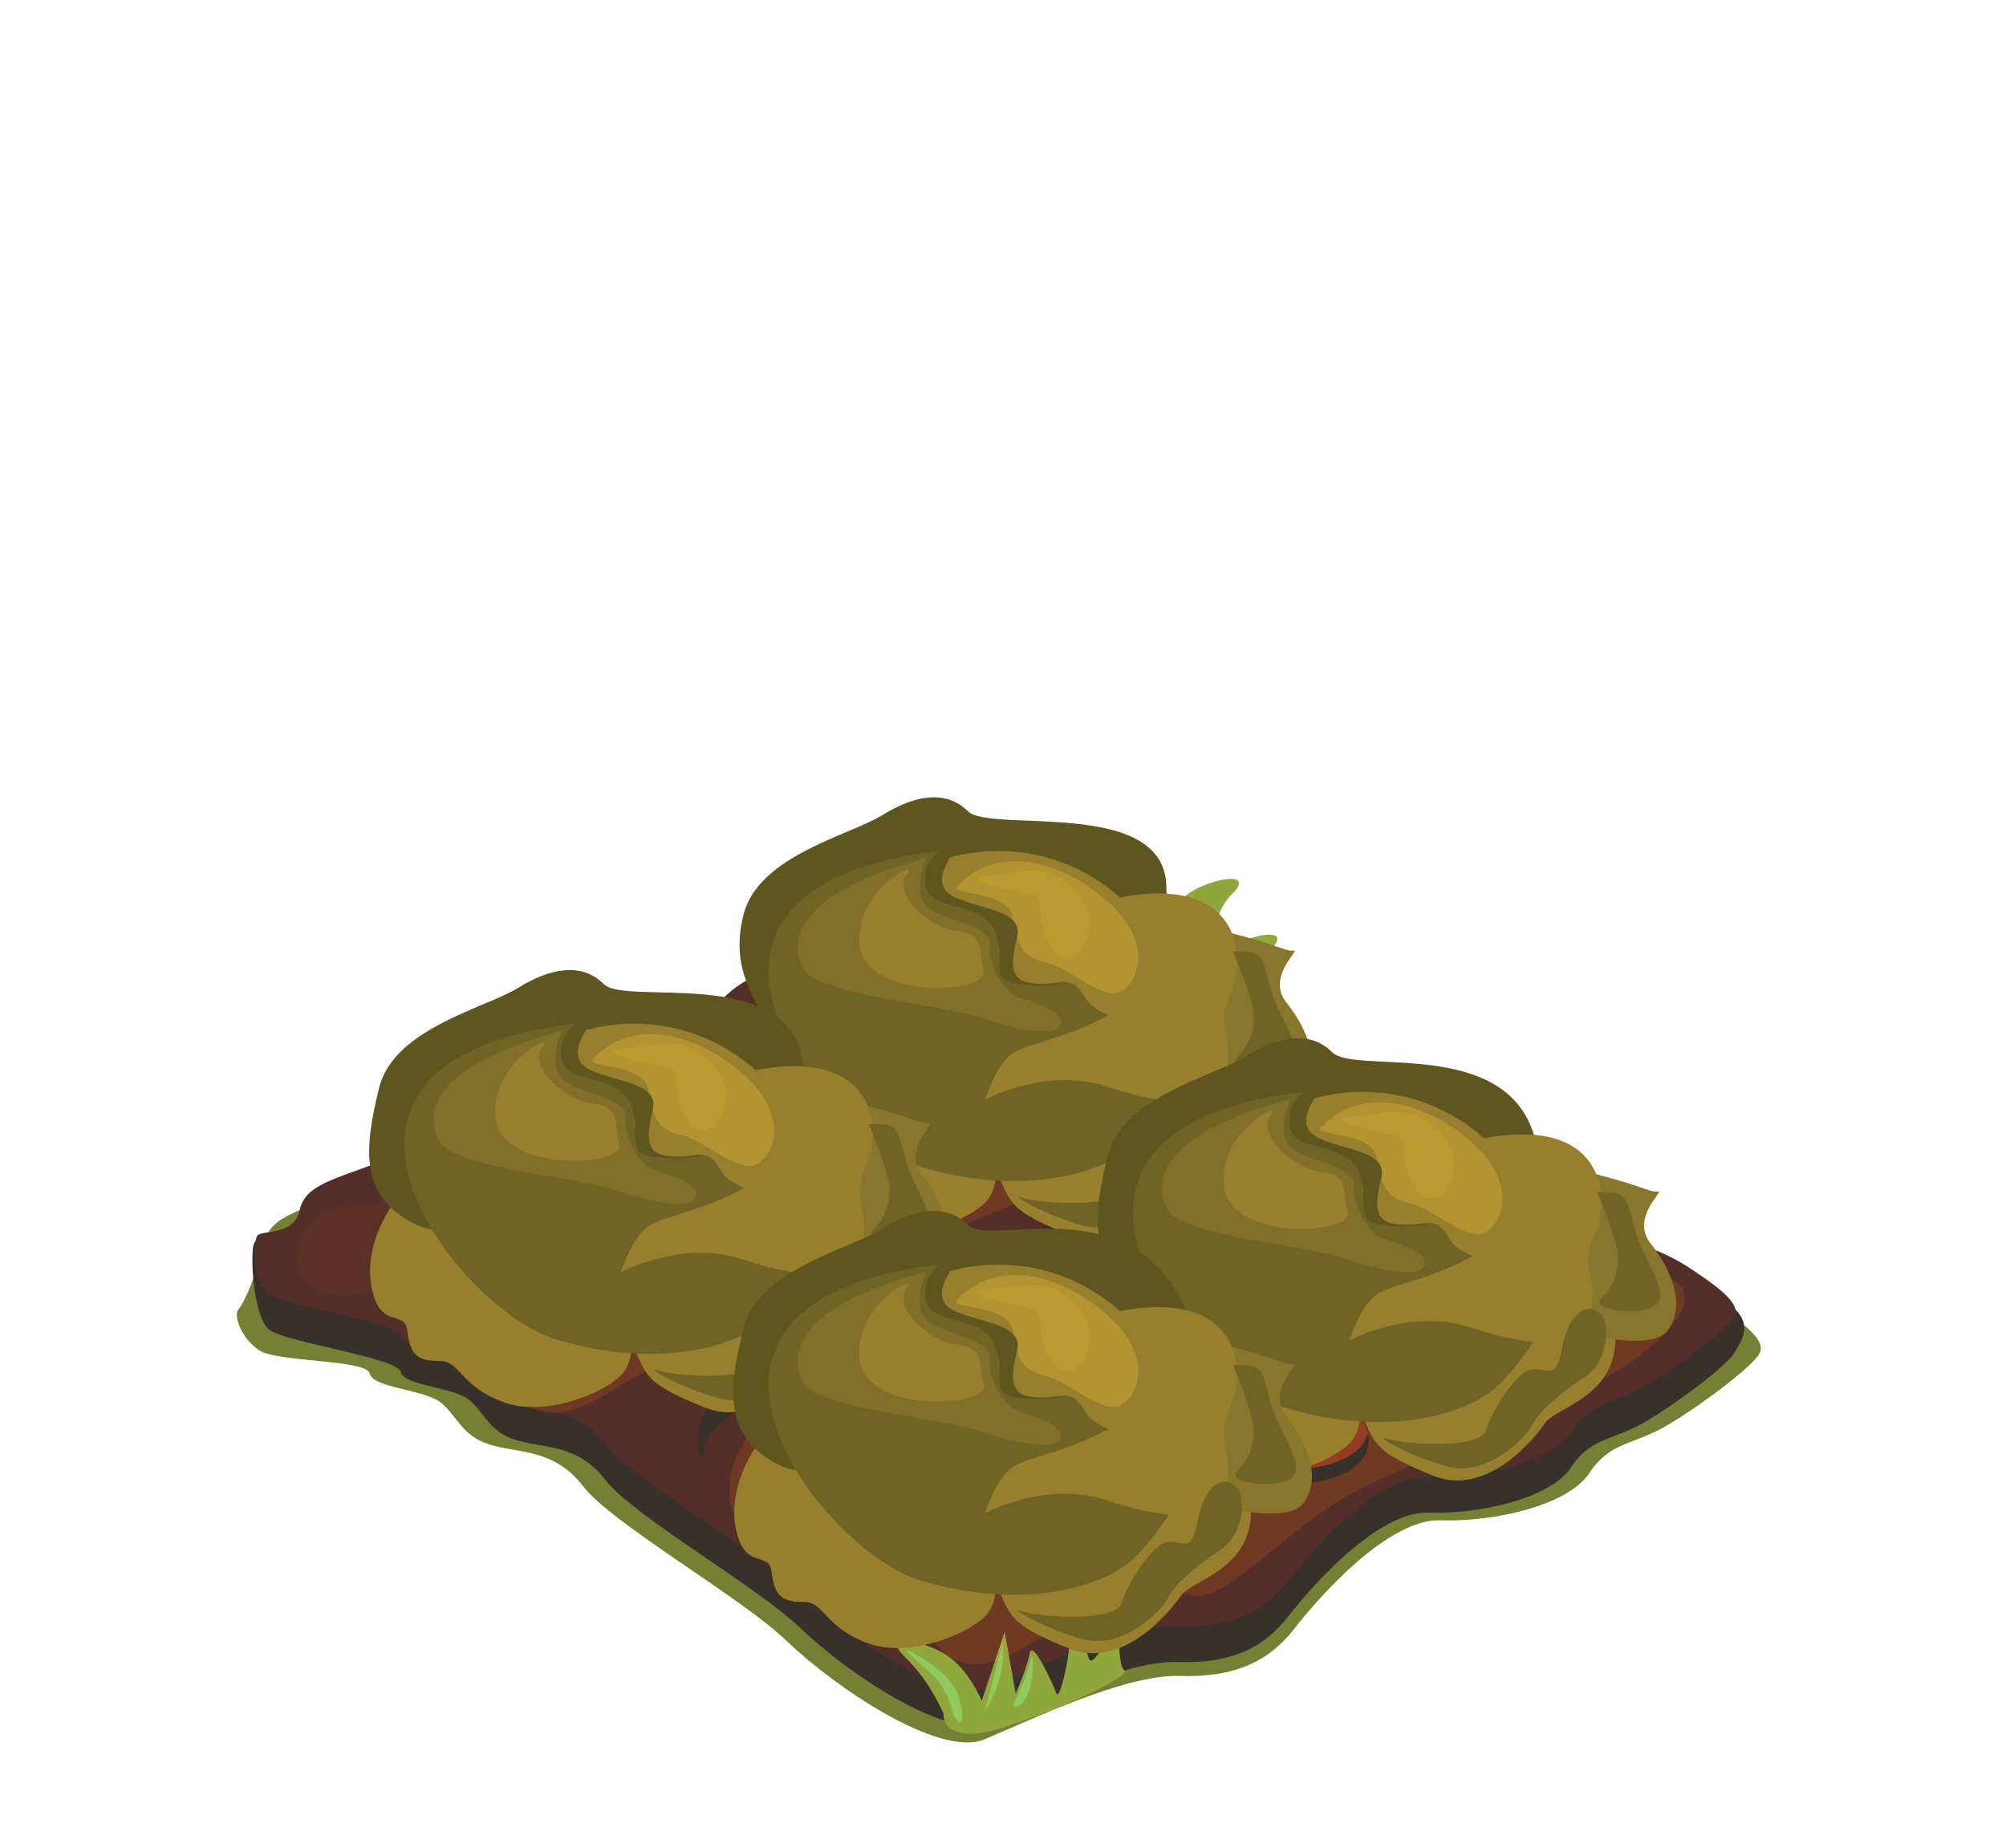 <?xml version="1.0" encoding="UTF-8" standalone="no"?>
<svg xmlns="http://www.w3.org/2000/svg" width="100%" height="100%" viewBox="-10 0 380 350" version="1.1" style="clip-rule:evenodd;fill-rule:evenodd;stroke-linejoin:round;stroke-miterlimit:2" id="svg311">
    <g transform="translate(34.867,151.029)" style="clip-rule:evenodd;display:inline;fill-rule:evenodd;stroke-linejoin:round;stroke-miterlimit:2" id="stage-4">
        <path d="m 181.134,37.299 -0.36,-1.079 c 0.243,0.141 0.462,0.275 0.664,0.404 -0.199,0.417 -0.304,0.675 -0.304,0.675 z m -6.44,-1.384 c 0,0 -0.564,-1.283 -1.185,-2.904 0.567,0.203 1.1,0.401 1.601,0.596 z m -7.681,-0.047 c -0.411,1.146 -1.379,-2.199 -2.014,-5.73 1.324,0.479 2.657,0.941 3.984,1.369 -0.889,1.743 -1.695,3.594 -1.97,4.361 z m -6.152,-6.676 c -0.362,1.156 -1.301,0.059 -2.289,-1.569 0.807,0.342 1.633,0.68 2.479,1.018 -0.073,0.193 -0.139,0.381 -0.19,0.551 z m 26.838,-0.504 c -1.632,1.094 -2.984,2.644 -4.033,4.128 0.523,-4.792 1.767,-11.507 4.738,-14.37 4.857,-4.691 -3.785,-3.132 -7.97,-0.323 -4.183,2.807 -6.567,8.61 -6.567,8.61 l -4.338,-13.026 -2.1,11.644 c 0,0 -2.136,-4.837 -2.642,-7.601 -0.506,-2.763 -4.364,5.671 -5.041,7.552 -0.673,1.882 -2.846,-8.305 -2.589,-11.597 0.26,-3.295 -2.774,2.393 -3.562,4.921 -0.789,2.529 -4.327,-5.678 -5.143,-6.716 -0.816,-1.035 -0.142,8.212 -1.631,9.058 -0.839,0.476 2.862,2.681 8.341,5.17 -0.116,2.329 -0.315,4.961 -1.075,5.396 -1.488,0.845 11.409,7.177 23.122,10.845 11.708,3.671 13.351,6.325 13.351,6.325 0,0 0.248,-15.005 5.106,-19.695 4.861,-4.69 -3.781,-3.13 -7.967,-0.321 z" style="fill:#8fa73d;fill-rule:nonzero" id="path2-7"/>
        <path d="M 279.153,95.459 C 272.298,91.001 263.725,89.973 259.61,83.46 255.496,76.944 248.98,69.057 233.206,62.542 217.436,56.027 212.978,57.058 206.12,53.626 199.26,50.198 177.316,34.08 162.916,29.967 153.302,27.222 149.885,18.654 140.285,25.51 c -9.6,6.858 -20.229,12.346 -30.518,10.974 -10.284,-1.372 -17.83,2.056 -21.943,7.199 -4.117,5.144 -6.173,5.829 -12.687,5.144 -6.514,-0.686 -7.886,1.713 -14.401,5.486 -6.517,3.773 -9.944,0.685 -17.147,3.429 C 36.39,60.484 31.588,63.228 30.222,69.057 28.845,74.886 29.189,71.801 19.93,75.229 10.675,78.658 6.215,79.687 5.185,84.488 4.16,89.287 1.363,95.921 0.332,96.95 c -1.027,1.03 0.357,5.333 3.785,7.732 3.43,2.4 20.497,1.75 21.07,4.493 0.575,2.744 10.518,2.968 13.604,5.6 3.086,2.629 3.771,6.058 8.915,7.771 5.144,1.716 12.341,0.689 17.829,7.889 5.487,7.198 29.831,20.917 38.746,29.487 8.917,8.572 28.804,22.116 37.375,18.515 8.572,-3.599 26.589,-12.343 36.956,-12 10.364,0.343 16.878,-2.741 21.677,-8.915 4.802,-6.17 17.833,-20.915 27.773,-20.573 9.945,0.345 24.004,-2.745 28.119,-8.917 4.115,-6.17 8.229,-5.141 15.086,-9.256 6.859,-4.115 15.774,-10.973 17.147,-13.374 1.367,-2.399 -2.403,-5.486 -9.261,-9.943 z" style="fill:#758035;fill-rule:nonzero" id="path4-9"/>
        <path d="m 281.52,95.14 c -6.581,-4.279 -21.554,-4.723 -25.504,-10.976 -3.948,-6.252 -10.198,-13.82 -25.335,-20.072 -15.139,-6.252 -19.418,-5.266 -25.998,-8.557 -6.579,-3.291 -27.642,-18.756 -41.464,-22.706 -9.221,-2.635 -12.503,-10.858 -21.718,-4.276 -9.213,6.581 -19.413,11.846 -29.286,10.529 -9.87,-1.316 -17.111,1.975 -21.059,6.911 -3.95,4.936 -5.925,5.596 -12.175,4.936 -6.254,-0.658 -7.569,1.646 -13.82,5.264 -6.253,3.621 -9.546,0.66 -16.455,3.292 -6.911,2.632 -11.517,5.264 -12.833,10.859 -1.317,5.594 -0.988,2.633 -9.872,5.924 -8.884,3.291 -13.163,4.276 -14.15,8.883 -0.59,2.754 -3.149,1.552 -5.323,0.35 -1.463,-0.809 -2.752,-1.618 -3.149,-1.221 -0.987,0.987 -0.414,14.363 2.878,16.666 3.29,2.306 24.24,5.266 24.79,7.898 0.548,2.634 10.091,2.848 13.051,5.374 2.962,2.524 3.621,5.813 8.556,7.46 4.937,1.646 11.848,0.657 17.114,7.567 5.263,6.91 28.628,20.076 37.182,28.301 8.557,8.227 27.643,21.225 35.87,17.769 8.225,-3.454 25.517,-11.846 35.463,-11.517 9.947,0.33 16.199,-2.633 20.805,-8.555 4.607,-5.922 17.112,-20.073 26.654,-19.744 9.546,0.328 23.036,-2.633 26.984,-8.556 3.951,-5.922 7.899,-4.937 14.479,-8.885 6.582,-3.948 15.137,-10.529 16.453,-12.833 1.316,-2.303 4.445,-5.808 -2.138,-10.085 z" style="fill:#37302b;fill-rule:nonzero" id="path6-54"/>
        <path d="M 274.774,88.887 C 268.192,84.61 259.966,83.622 256.016,77.369 252.068,71.116 245.818,63.549 230.681,57.297 215.542,51.045 211.263,52.031 204.683,48.74 198.104,45.451 177.041,29.984 163.219,26.034 153.998,23.4 150.716,15.179 141.501,21.758 c -9.213,6.582 -19.413,11.847 -29.286,10.528 -9.87,-1.315 -17.111,1.976 -21.059,6.911 -3.95,4.937 -5.925,5.595 -12.175,4.937 -6.254,-0.657 -7.569,1.646 -13.82,5.265 -6.253,3.62 -9.546,0.66 -16.455,3.292 -6.911,2.632 -11.517,5.264 -12.833,10.858 -1.317,5.594 -0.988,2.634 -9.872,5.922 -8.884,3.292 -13.163,4.279 -14.15,8.886 -0.987,4.606 -6.912,3.619 -7.899,4.606 -0.987,0.988 -0.987,8.885 2.305,11.189 3.29,2.304 24.24,5.265 24.79,7.897 0.548,2.633 10.091,2.848 13.051,5.373 2.962,2.525 3.621,5.817 8.556,7.46 4.937,1.648 11.848,0.658 17.114,7.57 5.263,6.91 28.628,20.073 37.182,28.3 8.557,8.226 27.643,21.224 35.87,17.77 8.225,-3.457 25.517,-11.847 35.463,-11.52 9.947,0.331 16.199,-2.631 20.805,-8.554 4.607,-5.923 17.112,-20.074 26.654,-19.744 9.546,0.328 23.036,-2.633 26.984,-8.556 3.951,-5.922 7.899,-4.935 14.479,-8.884 6.582,-3.949 15.137,-10.53 16.453,-12.834 1.316,-2.303 -2.305,-5.266 -8.884,-9.543 z" style="fill:#542f29;fill-rule:nonzero" id="path8-4"/>
        <path d="m 168.155,165.384 c -1.49,-0.845 -0.813,-10.095 -1.634,-9.058 -0.814,1.038 -4.353,9.247 -5.142,6.717 -0.789,-2.529 -3.821,-8.218 -3.563,-4.925 0.261,3.295 -1.915,13.482 -2.588,11.601 -0.675,-1.883 -4.533,-10.316 -5.044,-7.553 -0.501,2.764 -2.639,7.601 -2.639,7.601 l -2.099,-11.644 -4.339,13.027 c 0,0 -2.383,-5.804 -6.566,-8.611 -4.184,-2.808 -12.826,-4.368 -7.969,0.321 4.858,4.692 7.28,10.711 7.28,10.711 0,0 -0.531,6.329 11.179,2.661 11.713,-3.67 24.614,-10.003 23.124,-10.848 z" style="fill:#8fa73d;fill-rule:nonzero" id="path10-5"/>
        <path d="m 139.87,164.155 c -3.381,0 -6.002,-1.594 -7.46,-4.134 4.692,-1.379 8.668,-3.766 9.979,-5.64 0.832,-1.194 1.148,-2.453 1.277,-3.428 0.343,0.022 0.687,0.041 1.025,0.056 0.021,0.046 0.042,0.094 0.064,0.142 1.569,3.531 2.364,5.249 7.845,7.89 -2.265,1.332 -4.403,2.562 -6.363,3.471 l -0.791,-4.389 -1.806,5.423 c -0.381,0.121 -0.752,0.223 -1.115,0.304 -0.928,0.207 -1.815,0.305 -2.655,0.305 z m 42.079,-12.86 c -0.455,0 -0.885,-0.069 -1.286,-0.214 -0.437,-0.158 -0.876,-0.295 -1.316,-0.412 2.536,-2.264 10.139,-4.431 12.212,-11.393 1.464,-4.902 -0.155,-9.011 -1.484,-11.304 0.092,0.022 0.185,0.044 0.278,0.064 l 0.001,0.001 c 0.007,0.005 0.014,0.01 0.021,0.015 0.002,0.001 0.004,0.003 0.006,0.004 0.007,0.005 0.013,0.01 0.02,0.015 0.004,0.003 0.008,0.006 0.012,0.008 0.003,0.003 0.006,0.005 0.009,0.007 1.669,1.196 4.229,2.045 8.033,2.091 h 0.008 c 0.036,0.001 0.073,0.001 0.11,0.001 h 0.01 c 0.012,0 0.023,0.001 0.034,0.001 h 0.165 c 0.331,0 0.671,-0.006 1.021,-0.018 0.163,-0.006 0.329,-0.013 0.497,-0.021 0.019,-10e-4 0.039,-0.002 0.059,-0.003 0.007,-0.001 0.013,-0.001 0.019,-0.001 0.016,-0.001 0.03,-0.002 0.046,-0.003 0.005,0 0.01,0 0.016,-0.001 0.019,-0.001 0.038,-0.002 0.057,-0.003 0.007,0 0.012,0 0.018,-0.001 0.014,0 0.028,-10e-4 0.041,-0.002 0.008,0 0.015,-0.001 0.022,-0.001 0.019,-0.001 0.036,-0.002 0.055,-0.003 0.006,-0.001 0.013,-0.001 0.018,-0.002 0.014,0 0.028,-0.001 0.042,-0.002 0.008,0 0.015,-0.001 0.023,-0.001 0.014,-10e-4 0.029,-0.002 0.044,-0.003 0.008,-0.001 0.016,-0.001 0.024,-0.002 0.015,0 0.028,-0.001 0.042,-0.002 0.009,-0.001 0.018,-0.001 0.027,-0.002 0.01,-0.001 0.024,-0.001 0.034,-0.002 0.009,-0.001 0.016,-0.001 0.025,-0.002 0.016,-0.001 0.034,-0.002 0.051,-0.003 0.008,-0.001 0.017,-0.001 0.025,-0.002 0.012,-10e-4 0.022,-10e-4 0.033,-0.002 0.008,0 0.017,-0.001 0.025,-0.002 0.013,-0.001 0.025,-0.001 0.038,-0.002 0.015,-10e-4 0.029,-0.002 0.045,-0.003 0.007,-0.001 0.015,-0.001 0.022,-0.002 0.012,-0.001 0.023,-0.002 0.034,-0.002 0.005,-0.001 0.012,-0.001 0.017,-0.002 0.025,-0.002 0.051,-0.003 0.076,-0.005 0.001,0 0.003,-0.001 0.004,-0.001 0.014,-0.001 0.027,-0.002 0.04,-0.003 h 0.012 c 0.042,-0.004 0.083,-0.007 0.125,-0.01 0.003,0 0.006,-0.001 0.008,-0.001 6.068,-0.482 9.677,-2.222 11.484,-4.371 0.001,-0.002 0.003,-0.005 0.005,-0.006 0.003,-0.004 0.006,-0.008 0.009,-0.012 0.005,-0.006 0.011,-0.012 0.016,-0.018 0.001,-10e-4 0.002,-0.003 0.002,-0.004 1.949,-2.349 1.756,-5.179 0.268,-7.389 0.148,0.008 0.295,0.015 0.442,0.022 0.021,0.047 0.042,0.094 0.064,0.143 1.632,3.668 2.428,5.38 8.51,8.203 -3.396,1.397 -7.012,3.027 -11.331,5.362 -11.354,6.137 -22.685,19.302 -28.987,19.301 z m 3.004,-25.463 -2.67,-0.125 c 0.294,-0.355 0.592,-0.719 0.892,-1.091 0.521,0.407 1.107,0.816 1.778,1.216 z m 73.735,-15.569 c 0.796,-1.064 1.451,-2.287 1.875,-3.71 2.264,-7.584 -2.852,-13.27 -2.852,-13.27 l -8.039,-0.374 c -0.008,-0.095 -0.02,-0.189 -0.036,-0.279 4.067,-2.28 8.006,-3.333 12.227,-3.333 1.828,0 3.708,0.198 5.673,0.578 10.198,1.973 6.606,7.526 3.617,10.859 -3.753,4.188 -7.898,7.054 -12.465,9.529 z" style="fill:#6f3923;fill-rule:nonzero" id="path12-5"/>
        <path d="m 143.64,163.546 1.806,-5.423 0.791,4.389 c -0.905,0.42 -1.772,0.772 -2.597,1.034 z" style="fill:#a1a438;fill-rule:nonzero" id="path14-2"/>
        <path d="m 231.338,97.323 c -8.885,7.451 -16.452,3.74 -28.626,3.74 -12.178,0 -16.458,9.542 -23.036,16.674 -6.584,7.128 -33.568,11.955 -46.07,16.56 -12.505,4.608 -7.57,18.76 -7.241,12.835 0.329,-5.924 19.743,-17.44 36.527,-17.77 16.784,-0.33 24.021,-17.77 31.919,-21.94 7.901,-4.168 21.059,-2.41 28.63,-2.08 7.569,0.328 22.044,-18.429 22.044,-18.429 3.341,-4.046 -5.261,2.962 -14.147,10.41 z" style="fill:#37302b;fill-rule:nonzero" id="path16-3"/>
        <path d="m 94.224,135.655 c -1.417,-3.034 -1.316,-7.198 0.88,-11.568 0.497,-0.987 0.958,-1.851 1.404,-2.609 0.461,0.657 0.997,1.285 1.615,1.88 -2.017,3.01 -3.962,7.616 -3.899,12.297 z" style="fill:#6f3923;fill-rule:nonzero" id="path18-1"/>
        <path d="m 193.497,73.621 c -8.886,7.451 -16.456,3.739 -28.631,3.739 -12.175,0 -16.452,9.544 -23.033,16.671 -6.583,7.132 -33.566,11.957 -46.069,16.564 -12.506,4.608 -7.569,18.757 -7.24,12.833 0.327,-5.92 19.743,-17.44 36.528,-17.769 16.781,-0.33 24.018,-17.768 31.917,-21.939 7.897,-4.169 21.06,-2.412 28.628,-2.083 7.57,0.33 22.048,-18.429 22.048,-18.429 3.336,-4.045 -5.264,2.965 -14.148,10.413 z" style="fill:#37302b;fill-rule:nonzero" id="path20-3"/>
        <path d="m 59.941,116.571 c -1.539,0 -2.921,-0.331 -4.107,-0.931 1.506,0.274 3.103,0.509 4.72,0.913 -0.207,0.012 -0.411,0.018 -0.613,0.018 z" style="fill:#5b3f25;fill-rule:nonzero" id="path22-9"/>
        <path d="m 60.554,116.553 c -1.617,-0.404 -3.214,-0.639 -4.72,-0.913 -0.09,-0.045 -0.179,-0.093 -0.267,-0.141 0.182,0.005 0.364,0.007 0.547,0.007 7.373,0 15.317,-3.956 17.279,-6.764 0.833,-1.193 1.149,-2.453 1.279,-3.428 0.343,0.022 0.685,0.041 1.024,0.056 0.021,0.047 0.042,0.094 0.064,0.143 0.556,1.251 1.015,2.274 1.62,3.192 -5.658,3.219 -10.8,6.672 -14.782,7.56 -0.706,0.157 -1.388,0.252 -2.044,0.288 z M 138.272,80.8 c -0.377,-0.355 -0.77,-0.669 -1.174,-0.942 2.519,-1.223 4.457,-2.636 5.298,-3.838 0.832,-1.194 1.149,-2.454 1.278,-3.429 0.343,0.022 0.685,0.041 1.024,0.056 0.021,0.047 0.042,0.095 0.064,0.143 0.792,1.781 1.387,3.101 2.486,4.311 -2.897,1.124 -5.78,2.251 -8.976,3.699 z" style="fill:#6f3923;fill-rule:nonzero" id="path24-1"/>
        <path d="m 151.41,49.74 c -8.885,7.45 -16.452,3.738 -28.629,3.738 -12.174,0 -16.451,9.543 -23.036,16.673 -6.578,7.132 -33.564,11.956 -46.066,16.564 -12.505,4.606 -7.571,18.756 -7.239,12.833 0.327,-5.924 19.741,-17.441 36.525,-17.771 16.78,-0.33 24.024,-17.769 31.921,-21.938 7.895,-4.17 21.059,-2.412 28.628,-2.084 7.566,0.331 22.047,-18.426 22.047,-18.426 3.337,-4.047 -5.266,2.96 -14.151,10.411 z" style="fill:#37302b;fill-rule:nonzero" id="path26-3"/>
        <path d="m 20.099,94.377 c -6.847,0 -11.078,-4.269 -7.074,-12.235 3.103,-6.17 8.9,-3.938 15.082,-5.524 0.312,0.379 0.652,0.746 1.022,1.102 -2.41,3.596 -4.717,9.472 -3.618,15.03 0.053,0.271 0.109,0.528 0.168,0.772 -0.429,0.141 -0.848,0.259 -1.254,0.349 -1.516,0.339 -2.972,0.506 -4.326,0.506 z M 98.693,39.573 c -0.437,-0.183 -0.886,-0.353 -1.343,-0.51 0.273,-0.163 0.549,-0.318 0.829,-0.465 0.167,0.324 0.338,0.649 0.514,0.975 z" style="fill:#5b3127;fill-rule:nonzero" id="path28-2"/>
        <path d="m 70.209,89.844 c -3.733,-1.665 -8.391,1.315 -13.656,2.96 -5.264,1.647 -3.623,10.366 3.29,12.177 6.91,1.81 21.061,-10.367 10.366,-15.137 z" style="fill:#963c22;fill-rule:nonzero" id="path30-7"/>
        <path d="m 59.843,100.903 c -3.196,-0.838 -5.252,-3.158 -6.031,-5.569 -1.279,3.242 0.944,8.314 6.031,9.647 5.765,1.506 16.553,-6.709 13.771,-12.249 -1.901,4.716 -9.329,9.333 -13.771,8.171 z" style="fill:#37302b;fill-rule:nonzero" id="path32-4"/>
        <path d="m 225.908,72.544 c -3.73,-1.095 -8.393,0.866 -13.659,1.95 -5.262,1.084 -3.617,6.828 3.291,8.019 6.913,1.193 21.061,-6.827 10.368,-9.969 z" style="fill:#963c22;fill-rule:nonzero" id="path34-7"/>
        <path d="m 215.54,79.828 c -3.198,-0.552 -5.252,-2.079 -6.03,-3.668 -1.276,2.135 0.945,5.477 6.03,6.353 5.766,0.995 16.555,-4.419 13.771,-8.066 -1.897,3.106 -9.328,6.147 -13.771,5.381 z" style="fill:#37302b;fill-rule:nonzero" id="path36-0"/>
        <path d="m 160.416,27.324 c -3.735,-1.096 -8.392,0.865 -13.655,1.951 -5.266,1.082 -3.62,6.825 3.289,8.017 6.912,1.194 21.062,-6.826 10.366,-9.968 z" style="fill:#963c22;fill-rule:nonzero" id="path38-75"/>
        <path d="m 150.05,34.606 c -3.199,-0.551 -5.249,-2.077 -6.031,-3.665 -1.276,2.133 0.946,5.472 6.031,6.351 5.766,0.994 16.555,-4.419 13.77,-8.066 -1.899,3.105 -9.328,6.146 -13.77,5.38 z" style="fill:#37302b;fill-rule:nonzero" id="path40-4"/>
        <path d="m 211.159,116.156 c -4.661,-3.251 -5.595,-1.277 -10.363,1.5 -4.773,2.776 -9.214,3.269 -11.355,2.119 -1.082,-0.583 -2.461,2.29 -1.445,5.164 0.991,2.803 4.26,5.607 12.304,5.201 16.288,-0.822 16.288,-10.2 10.859,-13.984 z" style="fill:#963c22;fill-rule:nonzero" id="path42-51"/>
        <path d="m 200.3,127.343 c -8.666,0.438 -11.79,-2.851 -12.495,-5.852 -0.776,3.137 0.884,9.235 12.495,8.649 11.626,-0.587 14.949,-5.53 13.932,-9.689 -0.844,3.323 -4.861,6.435 -13.932,6.892 z" style="fill:#37302b;fill-rule:nonzero" id="path44-31"/>
        <path d="m 146.301,104.17 c -4.665,-3.249 -5.594,-1.275 -10.366,1.5 -4.774,2.777 -9.215,3.273 -11.354,2.121 -1.083,-0.583 -2.461,2.291 -1.444,5.165 0.991,2.803 4.261,5.607 12.304,5.201 16.288,-0.825 16.288,-10.202 10.86,-13.987 z" style="fill:#963c22;fill-rule:nonzero" id="path46-8"/>
        <path d="m 135.441,115.358 c -8.668,0.439 -11.791,-2.849 -12.495,-5.85 -0.778,3.137 0.884,9.233 12.495,8.649 11.622,-0.589 14.949,-5.531 13.929,-9.69 -0.845,3.322 -4.857,6.435 -13.929,6.891 z" style="fill:#37302b;fill-rule:nonzero" id="path48-2"/>
        <path d="m 211.159,89.367 c -4.663,-3.251 -5.595,-1.274 -10.363,1.499 -4.773,2.779 -9.214,3.271 -11.355,2.121 -1.082,-0.584 -2.46,2.29 -1.445,5.164 0.99,2.803 4.259,5.607 12.304,5.201 16.288,-0.822 16.288,-10.201 10.859,-13.985 z" style="fill:#963c22;fill-rule:nonzero" id="path50-70"/>
        <path d="m 200.3,100.555 c -8.666,0.438 -11.79,-2.85 -12.495,-5.851 -0.776,3.136 0.882,9.234 12.495,8.648 11.626,-0.588 14.949,-5.53 13.927,-9.69 -0.84,3.324 -4.856,6.434 -13.927,6.893 z" style="fill:#37302b;fill-rule:nonzero" id="path52-00"/>
        <path d="m 127.188,161.667 c -1.206,-0.384 2.197,2.302 4.882,4.88 2.686,2.576 3.619,7.131 3.619,7.131 1.537,2.851 2.36,1.535 1.098,-3.127 -1.262,-4.662 -8.39,-8.502 -9.599,-8.884 z" style="fill:#91c961;fill-rule:nonzero" id="path54-9"/>
        <path d="m 141.777,172.909 c 0,0 4.061,-5.539 3.292,-12.888 z" style="fill:#91c961;fill-rule:nonzero" id="path56-6"/>
        <path d="m 147.372,171.154 c -1.43,2.357 3.947,1.755 3.344,-8.667 0,0 -1.916,6.307 -3.344,8.667 z" style="fill:#91c961;fill-rule:nonzero" id="path58-1"/>
        <path d="m 175.146,47.014 13.571,0.631 c 0,0 5.115,5.685 2.851,13.268 -2.26,7.581 -11.07,9.478 -12.762,12.003 -1.691,2.53 -10.802,14.092 -21.062,9.985 -10.264,-4.11 -11.015,-5.689 -12.982,-10.111 -1.966,-4.424 0.101,-0.309 -2.366,3.23 -2.474,3.538 -14.45,8.902 -22.806,5.868 -8.361,-3.033 -8.164,-7.833 -12.196,-7.833 -4.031,0 -5.537,-1.012 -6.063,-5.561 -0.526,-4.549 -5.148,0 -6.817,-8.467 -1.672,-8.466 4.553,-17.671 7.012,-18.428 2.457,-0.759 60.739,-6.97 73.62,5.415 z" style="fill:#987f2e;fill-rule:nonzero" id="path60-87"/>
        <path d="m 175.333,28.136 c 0,0 3.902,-4.788 13.126,-2.394 9.226,2.394 10.363,3.532 11.753,3.28 1.391,-0.252 -5.308,4.926 -1.39,9.855 3.919,4.928 6.824,11.752 3.159,16.553 -3.664,4.803 -22.746,-1.139 -22.746,-1.139 z" style="fill:#87762c;fill-rule:nonzero" id="path62-0"/>
        <path d="m 172.416,27.049 c 0,0 4.184,1.781 3.644,-10.517 -0.727,-16.534 -33.379,-9.716 -37.564,-13.884 -4.184,-4.169 -10.162,-3.035 -16.271,0.758 -6.11,3.79 -23.484,7.639 -26.264,18.885 -2.781,11.244 2.89,16.552 7.565,26.161 5.543,11.393 66.362,-11.423 68.89,-21.403 z" style="fill:#5f551f;fill-rule:nonzero" id="path64-5"/>
        <path d="m 178.748,44.656 c 0,19.051 -14.309,27.561 -33.36,27.561 -19.052,0 -35.632,-8.51 -35.632,-27.561 0,-19.052 15.443,-34.5 34.496,-34.5 19.054,0 34.496,15.448 34.496,34.5 z" style="fill:#987f2e;fill-rule:nonzero" id="path66-8"/>
        <path d="m 133.16,10.156 c 0,0 -5.614,5.224 -0.954,8.258 4.659,3.033 12.524,3.874 12.046,8.254 -0.478,4.381 1.207,8.088 6.599,8.593 1.6,0.149 2.87,0.018 3.938,-0.114 2.532,-0.313 3.93,-0.625 5.897,2.81 2.798,4.887 15.155,5.403 19.03,7.592 3.875,2.192 -4.607,15.76 -10.46,20.817 -5.854,5.052 -20.886,9.331 -39.779,3.601 -18.895,-5.726 -55.749,-53.028 3.683,-59.811 z" style="fill:#6f6426;fill-rule:nonzero" id="path68-1"/>
        <path d="m 167.271,18.963 c 0,0 12.926,11.338 2.996,18.934 -9.931,7.6 -20.344,8.357 -23.503,10.759 -3.16,2.401 -4.985,8.591 -4.985,8.591 0,0 11.43,-6.317 23.18,-2.399 11.753,3.916 21.608,4.295 22.619,-3.287 1.011,-7.58 -2.275,-7.833 0.757,-14.783 3.034,-6.951 1.467,-22.111 -21.064,-17.815 z" style="fill:#987f2e;fill-rule:nonzero" id="path70-96"/>
        <path d="m 166.088,37.128 c -3.529,-10e-4 -9.021,-4.972 -12.764,-5.843 -4.294,-0.999 -5.391,-2.697 -6.29,-8.386 -0.897,-5.693 -12.563,-4.061 -10.483,-6.192 3.171,-3.246 6.975,-4.581 10.909,-4.581 6.469,0 13.283,3.613 18.181,8.276 7.875,7.497 5.158,14.479 1.863,16.376 -0.422,0.242 -0.898,0.35 -1.416,0.35 z M 150.523,13.859 c -2.785,0 -5.554,0.772 -8.283,0.952 -6.092,0.4 1.9,2.595 6.992,3.398 5.091,0.802 0.998,3.89 4.992,10.182 0.903,1.422 1.964,2.022 2.999,2.022 3.542,0 6.775,-7.03 2.295,-12.204 -2.998,-3.462 -6.006,-4.35 -8.995,-4.35 z" style="fill:#b39431;fill-rule:nonzero" id="path72-7"/>
        <path d="m 152.719,44.321 c -2.946,0 -7.459,-1.067 -11.976,-2.628 -7.289,-2.52 -30.655,-4.158 -33.451,-9.281 -2.793,-5.122 -1.597,-14.308 23.267,-20.898 0,0 -3.197,7.191 0.797,9.687 3.995,2.496 11.582,3.195 11.285,6.689 -0.3,3.497 2.195,8.831 5.493,10.007 3.293,1.175 8.577,2.619 7.879,5.084 -0.265,0.938 -1.484,1.34 -3.294,1.34 z" style="fill:#816f2a;fill-rule:nonzero" id="path74-4"/>
        <path d="m 189.351,52.295 c 1.808,1.846 1.517,8.895 -3.029,11.889 -4.548,2.996 -8.857,6.726 -9.909,9.055 -1.047,2.329 -8.571,9.964 -16.175,7.868 -7.601,-2.095 -14.478,-6.287 -11.333,-5.24 3.149,1.051 17.718,2.098 18.767,-1.646 1.051,-3.744 5.711,-10.993 8.51,-11.488 0.755,-0.134 1.442,-0.013 2.066,0.108 1.686,0.327 2.911,0.654 3.763,-4.048 1.163,-6.441 4.696,-9.199 7.34,-6.498 z" style="fill:#6f6426;fill-rule:nonzero" id="path76-0"/>
        <path d="m 188.704,29.182 c 4.941,0 5.392,-0.043 6.889,6.27 1.497,6.311 7.19,12.731 4.194,15.062 -2.998,2.332 -12.638,0.933 -10.287,-1.287 2.348,-2.222 3.996,-5.967 2.647,-10.609 -1.348,-4.642 -3.443,-9.436 -3.443,-9.436 z" style="fill:#6f6426;fill-rule:nonzero" id="path78-4"/>
        <path d="m 126.964,14.511 c -3.039,3.255 3.787,10.101 9.339,10.784 5.548,0.684 4.043,3.262 5.14,7.622 1.098,4.362 -22.467,5.612 -23.465,-4.998 -0.999,-10.612 11.782,-16.403 8.986,-13.408 z" style="fill:#987f2e;fill-rule:nonzero" id="path80-54"/>
        <path d="m 157.223,30.413 c -1.035,0 -2.096,-0.6 -2.999,-2.022 -3.994,-6.292 0.099,-9.38 -4.992,-10.182 -5.092,-0.803 -13.084,-2.998 -6.992,-3.398 2.729,-0.18 5.498,-0.952 8.283,-0.952 2.989,0 5.997,0.888 8.995,4.35 4.48,5.174 1.247,12.204 -2.295,12.204 z" style="fill:#bb9b30;fill-rule:nonzero" id="path82-2"/>
        <path d="m 135.913,10.156 c -0.195,0.586 -5.131,6.352 0,8.748 5.131,2.396 13.143,2.471 11.883,7.577 -1.259,5.105 -1.315,8.16 2.657,8.73 3.972,0.568 6.866,-0.371 6.269,0 -0.601,0.367 -11.083,1.215 -11.985,-1.555 -0.897,-2.77 1.031,-9.253 -4.69,-11.669 -5.722,-2.413 -9.683,-1.682 -9.687,-6.575 -0.005,-4.895 6.614,-8.41 5.553,-5.256 z" style="fill:#5f551f;fill-rule:nonzero" id="path84-4"/>
        <path d="m 106.144,79.736 13.57,0.631 c 0,0 5.116,5.686 2.852,13.27 -2.259,7.58 -11.071,9.476 -12.762,12.003 -1.691,2.528 -10.802,14.091 -21.063,9.983 -10.263,-4.108 -11.014,-5.687 -12.981,-10.11 -1.966,-4.424 0.101,-0.309 -2.367,3.229 -2.473,3.539 -14.449,8.903 -22.806,5.869 -8.36,-3.033 -8.164,-7.833 -12.195,-7.833 -4.033,0 -5.539,-1.012 -6.064,-5.561 -0.526,-4.549 -5.148,0 -6.817,-8.467 -1.673,-8.466 4.554,-17.671 7.012,-18.428 2.457,-0.759 60.738,-6.969 73.621,5.414 z" style="fill:#987f2e;fill-rule:nonzero" id="path86-2"/>
        <path d="m 106.331,60.86 c 0,0 3.902,-4.789 13.126,-2.395 9.223,2.395 10.361,3.531 11.753,3.279 1.39,-0.252 -5.308,4.926 -1.392,9.856 3.919,4.929 6.824,11.752 3.16,16.553 -3.663,4.802 -22.745,-1.139 -22.745,-1.139 z" style="fill:#87762c;fill-rule:nonzero" id="path88-0"/>
        <path d="m 103.413,59.772 c 0,0 6.094,1.546 3.644,-10.516 C 103.518,31.84 73.68,39.539 69.494,35.37 65.309,31.201 59.332,32.337 53.222,36.13 47.111,39.918 29.738,43.768 26.957,55.014 24.176,66.258 22.9,76.141 34.524,81.175 46.15,86.209 100.885,69.753 103.413,59.772 Z" style="fill:#5f551f;fill-rule:nonzero" id="path90-5"/>
        <path d="m 109.745,77.378 c 0,19.052 -14.309,27.562 -33.36,27.562 -19.052,0 -35.632,-8.51 -35.632,-27.562 0,-19.052 15.444,-34.499 34.496,-34.499 19.054,0 34.496,15.447 34.496,34.499 z" style="fill:#987f2e;fill-rule:nonzero" id="path92-7"/>
        <path d="m 64.156,42.879 c 0,0 -5.614,5.225 -0.952,8.258 4.659,3.033 12.524,3.874 12.045,8.254 -0.478,4.381 1.208,8.088 6.598,8.593 1.6,0.149 2.871,0.017 3.939,-0.114 2.532,-0.313 3.931,-0.626 5.898,2.81 2.797,4.886 15.153,5.402 19.028,7.593 3.875,2.192 -4.607,15.758 -10.458,20.816 -5.855,5.052 -20.886,9.331 -39.782,3.601 C 41.58,96.964 4.725,49.661 64.156,42.879 Z" style="fill:#6f6426;fill-rule:nonzero" id="path94-9"/>
        <path d="m 98.267,51.686 c 0,0 12.927,11.338 2.996,18.933 -9.931,7.601 -20.342,8.358 -23.503,10.76 -3.159,2.4 -4.983,8.591 -4.983,8.591 0,0 11.428,-6.317 23.18,-2.399 11.751,3.916 21.606,4.294 22.619,-3.287 1.009,-7.581 -2.277,-7.834 0.757,-14.784 3.033,-6.95 1.467,-22.11 -21.066,-17.814 z" style="fill:#987f2e;fill-rule:nonzero" id="path96-5"/>
        <path d="m 97.085,69.85 c -3.53,0 -9.02,-4.971 -12.763,-5.842 -4.294,-0.999 -5.392,-2.697 -6.29,-8.387 -0.898,-5.692 -12.565,-4.06 -10.484,-6.191 3.171,-3.247 6.975,-4.581 10.909,-4.581 6.468,0 13.283,3.613 18.18,8.275 7.877,7.497 5.159,14.48 1.864,16.376 -0.422,0.243 -0.898,0.35 -1.416,0.35 z M 81.52,46.582 c -2.785,0 -5.554,0.772 -8.282,0.951 -6.093,0.402 1.899,2.596 6.992,3.399 5.09,0.802 0.996,3.889 4.991,10.181 0.903,1.423 1.965,2.023 2.999,2.023 3.542,0 6.773,-7.03 2.294,-12.204 -2.998,-3.462 -6.005,-4.35 -8.994,-4.35 z" style="fill:#b39431;fill-rule:nonzero" id="path98-2"/>
        <path d="m 83.716,77.044 c -2.947,0 -7.46,-1.067 -11.977,-2.628 C 64.451,71.897 41.085,70.258 38.29,65.135 35.496,60.013 36.693,50.826 61.557,44.236 c 0,0 -3.198,7.192 0.797,9.688 3.994,2.496 11.582,3.195 11.283,6.688 -0.298,3.497 2.197,8.831 5.493,10.007 3.295,1.176 8.578,2.62 7.88,5.084 -0.265,0.939 -1.484,1.341 -3.294,1.341 z" style="fill:#816f2a;fill-rule:nonzero" id="path100-4"/>
        <path d="m 120.349,85.019 c 1.807,1.845 1.517,8.893 -3.03,11.889 -4.547,2.994 -8.858,6.725 -9.909,9.053 -1.048,2.331 -8.572,9.965 -16.174,7.869 -7.602,-2.094 -14.478,-6.287 -11.334,-5.24 3.149,1.051 17.718,2.098 18.768,-1.646 1.049,-3.745 5.711,-10.994 8.511,-11.489 0.754,-0.133 1.441,-0.012 2.064,0.109 1.687,0.327 2.912,0.654 3.763,-4.048 1.163,-6.442 4.697,-9.199 7.341,-6.497 z" style="fill:#6f6426;fill-rule:nonzero" id="path102-8"/>
        <path d="m 119.701,61.904 c 4.941,0 5.392,-0.042 6.89,6.272 1.497,6.311 7.189,12.729 4.194,15.061 -2.998,2.333 -12.639,0.933 -10.289,-1.288 2.35,-2.22 3.996,-5.965 2.648,-10.608 -1.348,-4.643 -3.443,-9.437 -3.443,-9.437 z" style="fill:#6f6426;fill-rule:nonzero" id="path104-0"/>
        <path d="m 57.962,47.235 c -3.039,3.253 3.787,10.101 9.338,10.783 5.549,0.683 4.043,3.261 5.14,7.622 1.099,4.361 -22.467,5.612 -23.464,-4.997 -1,-10.614 11.782,-16.405 8.986,-13.408 z" style="fill:#987f2e;fill-rule:nonzero" id="path106-8"/>
        <path d="m 88.22,63.136 c -1.034,0 -2.096,-0.6 -2.999,-2.023 -3.995,-6.292 0.099,-9.379 -4.991,-10.181 -5.093,-0.803 -13.085,-2.997 -6.992,-3.399 2.728,-0.179 5.497,-0.951 8.282,-0.951 2.989,0 5.996,0.888 8.994,4.35 4.479,5.174 1.248,12.204 -2.294,12.204 z" style="fill:#bb9b30;fill-rule:nonzero" id="path108-1"/>
        <path d="m 66.91,42.879 c -0.196,0.586 -5.13,6.352 0,8.748 5.13,2.396 13.144,2.471 11.883,7.576 -1.26,5.106 -1.315,8.16 2.656,8.731 3.973,0.569 6.867,-0.371 6.269,0 -0.599,0.367 -11.083,1.215 -11.984,-1.555 -0.898,-2.77 1.031,-9.254 -4.69,-11.669 -5.722,-2.413 -9.683,-1.682 -9.688,-6.575 -0.004,-4.896 6.614,-8.41 5.554,-5.256 z" style="fill:#5f551f;fill-rule:nonzero" id="path110-8"/>
        <path d="m 244.142,92.652 13.569,0.631 c 0,0 5.116,5.686 2.852,13.27 -2.259,7.58 -11.071,9.476 -12.762,12.002 -1.691,2.529 -10.802,14.092 -21.063,9.983 -10.262,-4.108 -11.013,-5.687 -12.981,-10.109 -1.966,-4.423 0.101,-0.31 -2.367,3.228 -2.473,3.539 -14.449,8.903 -22.806,5.869 -8.359,-3.032 -8.164,-7.832 -12.195,-7.832 -4.033,0 -5.538,-1.012 -6.064,-5.561 -0.526,-4.549 -5.148,0 -6.817,-8.467 -1.673,-8.467 4.554,-17.672 7.012,-18.428 2.458,-0.76 60.74,-6.97 73.622,5.414 z" style="fill:#987f2e;fill-rule:nonzero" id="path112-3"/>
        <path d="m 244.328,73.775 c 0,0 3.902,-4.788 13.126,-2.394 9.224,2.394 10.361,3.531 11.753,3.279 1.391,-0.252 -5.308,4.927 -1.392,9.856 3.921,4.929 6.826,11.752 3.161,16.553 -3.664,4.802 -22.746,-1.139 -22.746,-1.139 z" style="fill:#87762c;fill-rule:nonzero" id="path114-4"/>
        <path d="m 241.41,72.688 c 0,0 8.364,0.851 3.644,-10.516 -6.803,-16.387 -33.377,-9.717 -37.563,-13.887 -4.185,-4.169 -10.163,-3.033 -16.27,0.76 -6.113,3.789 -23.485,7.639 -26.266,18.884 -2.78,11.246 -4.058,21.128 7.566,26.161 11.626,5.035 66.361,-11.422 68.889,-21.402 z" style="fill:#5f551f;fill-rule:nonzero" id="path116-32"/>
        <path d="m 247.742,90.294 c 0,19.052 -14.308,27.561 -33.359,27.561 -19.053,0 -35.633,-8.509 -35.633,-27.561 0,-19.052 15.444,-34.498 34.496,-34.498 19.054,0 34.496,15.446 34.496,34.498 z" style="fill:#987f2e;fill-rule:nonzero" id="path118-1"/>
        <path d="m 202.154,55.796 c 0,0 -5.614,5.223 -0.953,8.256 4.659,3.034 12.525,3.875 12.045,8.255 -0.477,4.381 1.208,8.088 6.599,8.592 1.6,0.15 2.87,0.018 3.939,-0.114 2.531,-0.313 3.929,-0.625 5.896,2.811 2.798,4.886 15.156,5.402 19.029,7.592 3.875,2.192 -4.606,15.76 -10.458,20.816 -5.854,5.054 -20.886,9.332 -39.78,3.602 -18.895,-5.726 -55.75,-53.028 3.683,-59.81 z" style="fill:#6f6426;fill-rule:nonzero" id="path120-5"/>
        <path d="m 236.265,64.602 c 0,0 12.926,11.338 2.995,18.933 -9.931,7.6 -20.342,8.358 -23.503,10.76 -3.159,2.4 -4.983,8.591 -4.983,8.591 0,0 11.429,-6.317 23.18,-2.4 11.753,3.917 21.607,4.295 22.619,-3.287 1.009,-7.581 -2.277,-7.834 0.757,-14.783 3.034,-6.95 1.467,-22.11 -21.065,-17.814 z" style="fill:#987f2e;fill-rule:nonzero" id="path122-34"/>
        <path d="m 235.083,82.766 c -3.53,0 -9.02,-4.971 -12.764,-5.842 -4.294,-1 -5.391,-2.697 -6.29,-8.387 -0.898,-5.692 -12.565,-4.06 -10.484,-6.191 3.171,-3.247 6.976,-4.581 10.909,-4.581 6.469,0 13.283,3.613 18.182,8.274 7.875,7.498 5.157,14.48 1.863,16.377 -0.422,0.243 -0.898,0.35 -1.416,0.35 z M 219.517,59.498 c -2.785,0 -5.554,0.771 -8.282,0.95 -6.092,0.403 1.899,2.597 6.992,3.4 5.09,0.801 0.998,3.889 4.992,10.181 0.903,1.423 1.964,2.023 2.999,2.023 3.541,0 6.773,-7.03 2.293,-12.204 -2.998,-3.462 -6.005,-4.35 -8.994,-4.35 z" style="fill:#b39431;fill-rule:nonzero" id="path124-8"/>
        <path d="m 221.713,89.96 c -2.947,0 -7.46,-1.067 -11.977,-2.628 -7.288,-2.519 -30.653,-4.159 -33.449,-9.281 -2.794,-5.121 -1.597,-14.309 23.268,-20.899 0,0 -3.198,7.193 0.796,9.688 3.995,2.496 11.582,3.194 11.283,6.688 -0.298,3.497 2.197,8.831 5.493,10.007 3.295,1.176 8.578,2.62 7.88,5.084 -0.265,0.938 -1.484,1.341 -3.294,1.341 z" style="fill:#816f2a;fill-rule:nonzero" id="path126-0"/>
        <path d="m 258.347,97.934 c 1.806,1.845 1.516,8.894 -3.03,11.889 -4.548,2.996 -8.858,6.725 -9.91,9.054 -1.048,2.33 -8.572,9.965 -16.175,7.869 -7.601,-2.095 -14.477,-6.287 -11.334,-5.24 3.15,1.051 17.72,2.098 18.769,-1.646 1.049,-3.745 5.711,-10.995 8.511,-11.489 2.793,-0.494 4.662,2.502 5.827,-3.939 1.163,-6.442 4.697,-9.199 7.342,-6.498 z" style="fill:#6f6426;fill-rule:nonzero" id="path128-8"/>
        <path d="m 257.698,74.821 c 4.942,0 5.392,-0.042 6.89,6.27 1.497,6.311 7.189,12.731 4.194,15.062 -2.998,2.332 -12.639,0.933 -10.289,-1.288 2.35,-2.221 3.996,-5.966 2.648,-10.609 -1.348,-4.643 -3.443,-9.435 -3.443,-9.435 z" style="fill:#6f6426;fill-rule:nonzero" id="path130-8"/>
        <path d="m 195.959,60.151 c -3.039,3.253 3.787,10.1 9.338,10.782 5.549,0.683 4.043,3.263 5.141,7.624 1.098,4.359 -22.468,5.611 -23.465,-4.999 -1,-10.612 11.782,-16.404 8.986,-13.407 z" style="fill:#987f2e;fill-rule:nonzero" id="path132-16"/>
        <path d="m 226.218,76.052 c -1.035,0 -2.096,-0.6 -2.999,-2.023 -3.994,-6.292 0.098,-9.38 -4.992,-10.181 -5.093,-0.803 -13.084,-2.997 -6.992,-3.4 2.728,-0.179 5.497,-0.95 8.282,-0.95 2.989,0 5.996,0.888 8.994,4.35 4.48,5.174 1.248,12.204 -2.293,12.204 z" style="fill:#bb9b30;fill-rule:nonzero" id="path134-3"/>
        <path d="m 204.908,55.796 c -0.197,0.585 -5.131,6.351 0,8.746 5.129,2.396 13.143,2.472 11.883,7.577 -1.261,5.106 -1.315,8.16 2.655,8.73 3.973,0.57 6.866,-0.37 6.269,0 -0.599,0.368 -11.083,1.216 -11.984,-1.554 -0.898,-2.771 1.031,-9.254 -4.69,-11.669 -5.721,-2.413 -9.683,-1.682 -9.686,-6.576 -0.005,-4.895 6.613,-8.409 5.553,-5.254 z" style="fill:#5f551f;fill-rule:nonzero" id="path136-7"/>
        <path d="m 175.137,125.375 13.571,0.631 c 0,0 5.116,5.686 2.851,13.27 -2.257,7.58 -11.07,9.476 -12.76,12.001 -1.693,2.53 -10.802,14.093 -21.064,9.985 -10.263,-4.109 -11.014,-5.689 -12.98,-10.111 -1.968,-4.422 0.1,-0.309 -2.366,3.23 -2.474,3.538 -14.45,8.902 -22.808,5.869 -8.361,-3.033 -8.163,-7.834 -12.193,-7.834 -4.034,0 -5.539,-1.011 -6.066,-5.56 -0.525,-4.549 -5.147,0 -6.818,-8.467 -1.672,-8.467 4.555,-17.671 7.014,-18.429 2.456,-0.759 60.738,-6.97 73.619,5.415 z" style="fill:#987f2e;fill-rule:nonzero" id="path138-9"/>
        <path d="m 175.326,106.497 c 0,0 3.9,-4.787 13.126,-2.393 9.224,2.393 10.361,3.531 11.753,3.279 1.39,-0.252 -5.308,4.927 -1.392,9.855 3.919,4.929 6.825,11.752 3.16,16.553 -3.664,4.803 -22.747,-1.137 -22.747,-1.137 z" style="fill:#87762c;fill-rule:nonzero" id="path140-7"/>
        <path d="m 172.408,105.41 c 0,0 12.145,0.385 6.342,-10.469 -7.498,-14.024 -21.372,-13.537 -30.855,-13.05 -4.528,0.233 -8.054,0.465 -9.407,-0.882 -4.184,-4.169 -10.163,-3.034 -16.271,0.759 -6.111,3.789 -23.485,7.638 -26.265,18.884 -2.781,11.246 -4.058,21.127 7.566,26.161 11.626,5.035 66.361,-11.421 68.89,-21.403 z" style="fill:#5f551f;fill-rule:nonzero" id="path142-17"/>
        <path d="m 178.739,123.017 c 0,19.051 -14.308,27.56 -33.36,27.56 -19.052,0 -35.632,-8.509 -35.632,-27.56 0,-19.052 15.444,-34.498 34.496,-34.498 19.054,0 34.496,15.446 34.496,34.498 z" style="fill:#987f2e;fill-rule:nonzero" id="path144-1"/>
        <path d="m 133.151,88.519 c 0,0 -5.614,5.222 -0.952,8.256 4.659,3.034 12.524,3.875 12.044,8.254 -0.478,4.382 1.207,8.088 6.599,8.593 1.6,0.15 2.87,0.018 3.939,-0.114 2.532,-0.312 3.93,-0.625 5.897,2.81 2.798,4.887 15.154,5.403 19.029,7.592 3.875,2.193 -4.608,15.76 -10.459,20.818 -5.854,5.052 -20.887,9.331 -39.78,3.6 -18.894,-5.725 -55.748,-53.027 3.683,-59.809 z" style="fill:#6f6426;fill-rule:nonzero" id="path146-3"/>
        <path d="m 167.263,97.324 c 0,0 12.925,11.338 2.995,18.934 -9.931,7.6 -20.344,8.357 -23.503,10.76 -3.159,2.4 -4.984,8.591 -4.984,8.591 0,0 11.429,-6.318 23.179,-2.4 11.753,3.916 21.609,4.295 22.619,-3.287 1.011,-7.58 -2.275,-7.832 0.759,-14.783 3.032,-6.95 1.465,-22.11 -21.065,-17.815 z" style="fill:#987f2e;fill-rule:nonzero" id="path148-9"/>
        <path d="m 166.08,115.489 c -3.53,0 -9.02,-4.971 -12.765,-5.842 -4.292,-1 -5.391,-2.698 -6.289,-8.387 -0.898,-5.692 -12.564,-4.061 -10.484,-6.192 3.171,-3.246 6.976,-4.581 10.909,-4.581 6.469,0 13.283,3.613 18.181,8.275 7.877,7.498 5.158,14.479 1.864,16.377 -0.422,0.243 -0.898,0.35 -1.416,0.35 z M 150.515,92.22 c -2.785,0 -5.554,0.772 -8.283,0.952 -6.092,0.401 1.9,2.596 6.993,3.398 5.09,0.802 0.996,3.891 4.992,10.182 0.902,1.422 1.963,2.022 2.998,2.022 3.541,0 6.774,-7.03 2.294,-12.204 -2.998,-3.461 -6.005,-4.35 -8.994,-4.35 z" style="fill:#b39431;fill-rule:nonzero" id="path150-4"/>
        <path d="m 152.711,122.683 c -2.946,0 -7.46,-1.067 -11.977,-2.628 -7.289,-2.52 -30.655,-4.158 -33.451,-9.281 -2.793,-5.121 -1.597,-14.309 23.268,-20.899 0,0 -3.198,7.193 0.798,9.688 3.994,2.496 11.581,3.194 11.283,6.688 -0.298,3.497 2.195,8.831 5.493,10.007 3.293,1.176 8.578,2.619 7.879,5.084 -0.265,0.938 -1.483,1.341 -3.293,1.341 z" style="fill:#816f2a;fill-rule:nonzero" id="path152-1"/>
        <path d="m 189.343,130.656 c 1.807,1.846 1.517,8.895 -3.029,11.89 -4.548,2.995 -8.858,6.726 -9.91,9.054 -1.047,2.33 -8.571,9.965 -16.174,7.869 -7.603,-2.095 -14.479,-6.287 -11.334,-5.239 3.15,1.049 17.718,2.096 18.768,-1.648 1.05,-3.744 5.712,-10.993 8.512,-11.488 2.793,-0.494 4.66,2.502 5.826,-3.94 1.164,-6.441 4.697,-9.199 7.341,-6.498 z" style="fill:#6f6426;fill-rule:nonzero" id="path154-88"/>
        <path d="m 188.695,107.543 c 4.942,0 5.391,-0.042 6.89,6.271 1.497,6.31 7.19,12.731 4.193,15.061 -2.997,2.332 -12.637,0.934 -10.287,-1.287 2.35,-2.222 3.996,-5.967 2.648,-10.609 -1.349,-4.643 -3.444,-9.436 -3.444,-9.436 z" style="fill:#6f6426;fill-rule:nonzero" id="path156-1"/>
        <path d="m 126.956,92.873 c -3.04,3.254 3.786,10.101 9.338,10.783 5.55,0.684 4.043,3.262 5.14,7.623 1.099,4.361 -22.467,5.612 -23.464,-4.999 -0.999,-10.612 11.782,-16.403 8.986,-13.407 z" style="fill:#987f2e;fill-rule:nonzero" id="path158-8"/>
        <path d="m 157.215,108.774 c -1.035,0 -2.096,-0.6 -2.998,-2.022 -3.996,-6.291 0.098,-9.38 -4.992,-10.182 -5.093,-0.802 -13.085,-2.997 -6.993,-3.398 2.729,-0.18 5.498,-0.952 8.283,-0.952 2.989,0 5.996,0.889 8.994,4.35 4.48,5.174 1.247,12.204 -2.294,12.204 z" style="fill:#bb9b30;fill-rule:nonzero" id="path160-15"/>
        <path d="m 135.904,88.519 c -0.195,0.585 -5.131,6.35 0,8.746 5.131,2.396 13.144,2.472 11.883,7.577 -1.259,5.105 -1.314,8.16 2.657,8.73 3.972,0.571 6.866,-0.371 6.269,0 -0.599,0.368 -11.084,1.215 -11.984,-1.554 -0.898,-2.771 1.031,-9.254 -4.692,-11.668 -5.721,-2.414 -9.682,-1.684 -9.686,-6.576 -0.003,-4.895 6.614,-8.411 5.553,-5.255 z" style="fill:#5f551f;fill-rule:nonzero" id="path162-4"/>
    </g>
</svg>
